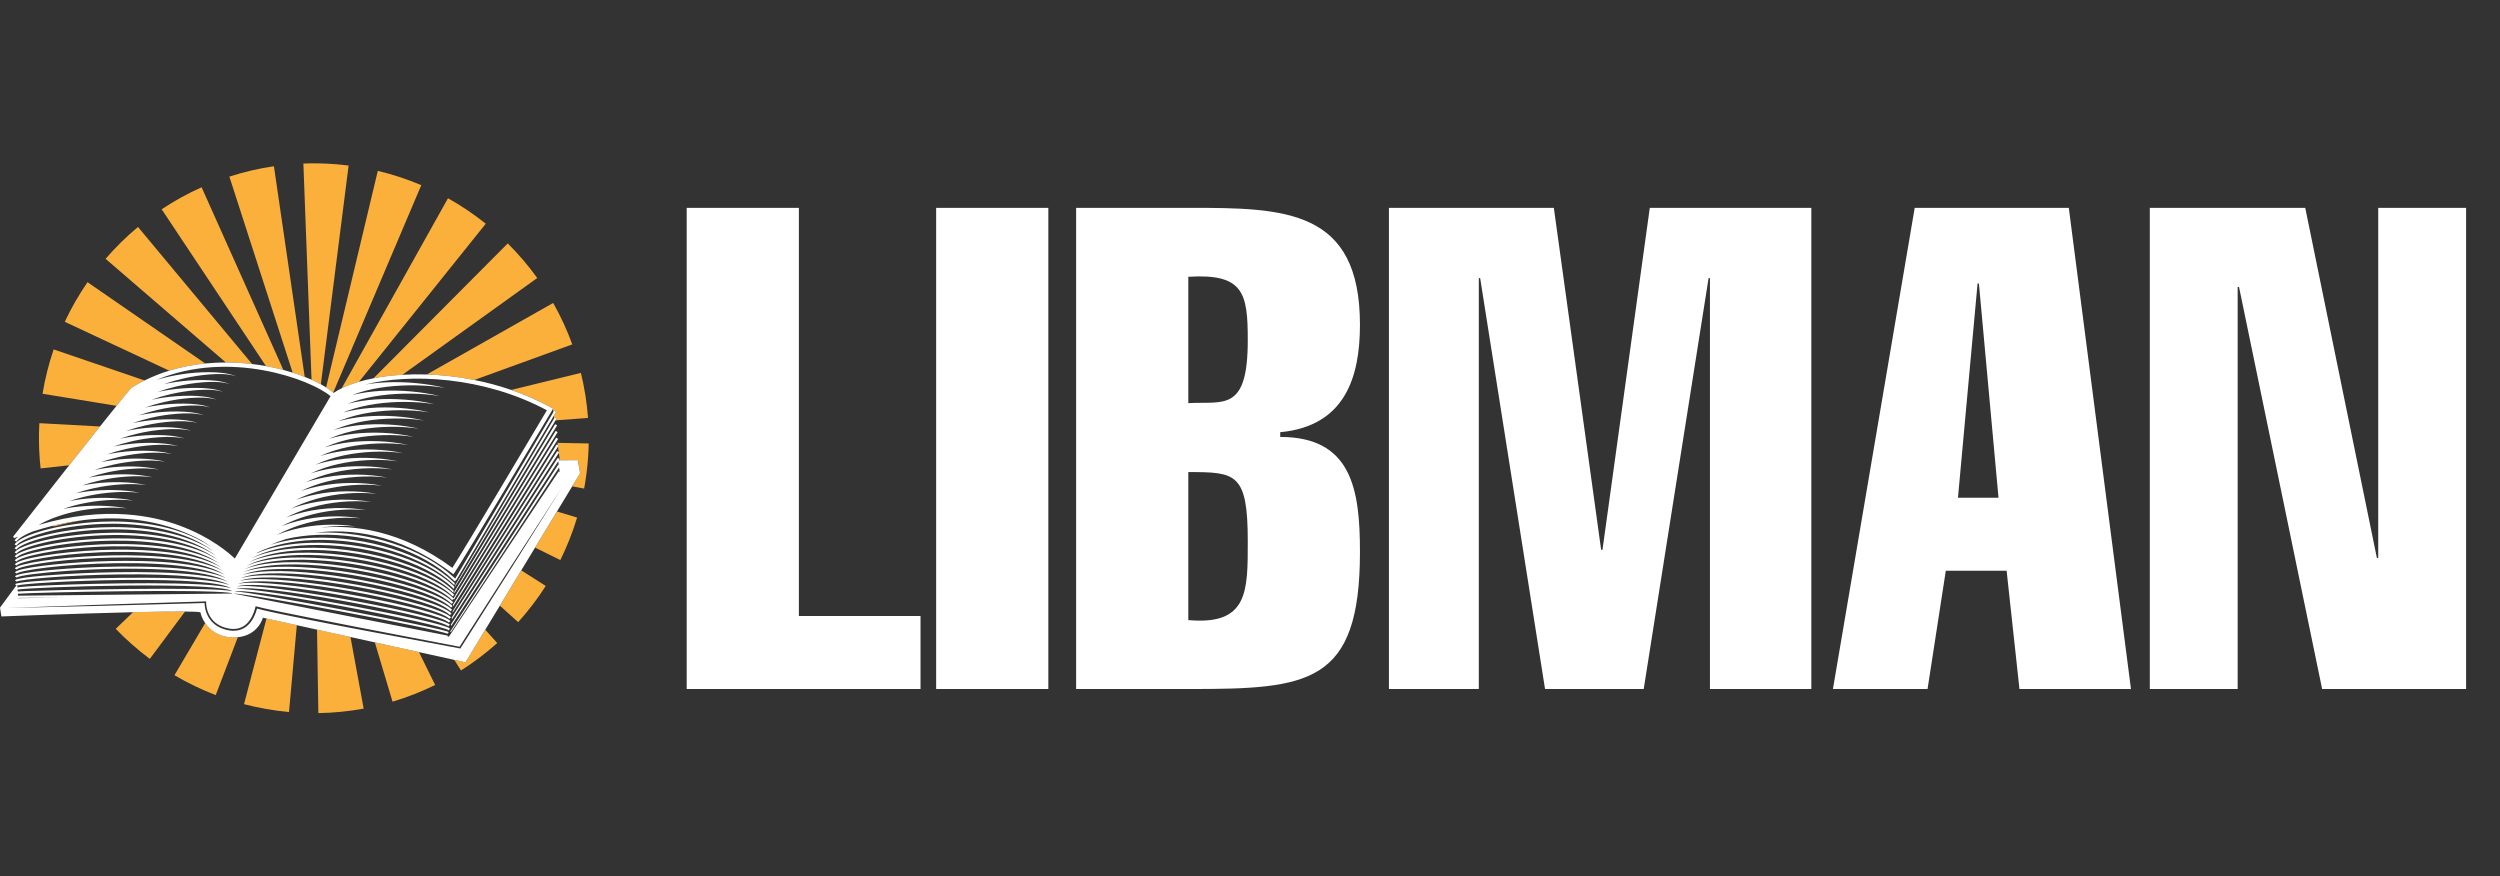 <svg width="947" height="332" viewBox="0 0 947 332" fill="none" xmlns="http://www.w3.org/2000/svg">
<rect x="0" y="0" width="947" height="332" fill="#333333" stroke="none"/>
<path d="M135.997 144.615C133.537 145.33 131.326 146.163 129.418 147.098L169.699 75.098C174.71 77.903 179.521 81.147 184.006 84.739L135.997 144.615ZM103.76 62.971C98.052 63.807 92.374 65.129 86.886 66.9L110.86 141.159C112.465 141.662 113.991 142.2 115.425 142.764L103.76 62.971ZM159.578 70.14C154.264 67.884 148.726 66.06 143.113 64.72L123.537 146.734C124.574 147.389 125.474 148.04 126.231 148.683L159.578 70.14ZM132.053 62.706C128.355 62.237 124.551 61.964 120.876 61.892C118.896 61.854 116.89 61.873 114.918 61.945L118.01 143.831C119.282 144.395 120.459 144.978 121.538 145.565L132.053 62.706ZM76.367 70.939C71.121 73.285 66.034 76.09 61.246 79.277L100.762 138.687C103.048 139.1 105.247 139.592 107.344 140.144L76.367 70.939ZM92.439 266.735C97.999 268.193 103.729 269.196 109.471 269.714L112.443 236.803L100.955 234.271L92.439 266.735ZM33.153 106.893C29.879 111.635 26.984 116.685 24.542 121.9L64.104 140.409C68.631 139.016 73.222 138.146 77.764 137.692L33.153 106.893ZM14.909 160.307C14.841 161.545 14.796 162.798 14.773 164.032C14.69 168.502 14.894 173.01 15.379 177.435L26.219 176.242C30.163 171.25 34.206 166.144 37.873 161.549L14.913 160.304L14.909 160.307ZM49.921 146.799C51.515 145.814 53.138 144.925 54.777 144.115L20.326 132.359C18.467 137.809 17.052 143.46 16.121 149.153L44.149 153.733C46.503 150.822 48.441 148.468 49.721 146.973L49.921 146.802V146.799ZM95.504 137.9L52.272 85.969C47.866 89.637 43.736 93.698 39.993 98.04L85.553 137.309C88.96 137.309 92.295 137.521 95.504 137.9ZM209.525 154.777L209.434 154.933L209.597 156.129L209.926 155.572L210.657 156.008L209.783 157.484L209.915 158.472L210.12 158.123L210.846 158.562L210.445 159.225L222.739 158.32C222.315 152.578 221.41 146.836 220.048 141.257L193.662 147.703C198.787 149.471 203.859 151.67 208.753 154.353L209.525 154.777ZM211.176 167.753L211.289 168.578L211.611 168.782L211.369 169.168L211.649 171.239L211.804 171.337L211.687 171.519L212.073 174.357L218.916 174.316L219.768 179.27L216.759 184.236L221.27 185.073C222.02 181.034 222.534 176.905 222.799 172.802C222.905 171.197 222.974 169.573 223 167.98L211.176 167.756V167.753ZM216.777 130.451C214.809 125.042 212.379 119.762 209.544 114.754L161.663 141.855C167.436 142.044 173.514 142.707 179.684 143.937L216.777 130.455V130.451ZM203.503 105.311C200.161 100.655 196.406 96.242 192.341 92.199L141.478 143.305C144.843 142.654 148.525 142.196 152.439 141.969L203.503 105.311ZM20.269 199.471C24.277 198.404 28.074 197.59 31.662 197.003C28.009 197.446 24.171 198.139 20.152 199.123C20.189 199.237 20.231 199.354 20.269 199.467M120.592 270.127C126.341 270.036 132.113 269.464 137.753 268.427L132.764 241.285L120.085 238.488L120.592 270.127ZM77.726 236.012L66.087 255.77C71.061 258.7 76.318 261.232 81.716 263.295L90.096 241.36C89.74 241.394 89.373 241.421 88.99 241.432C83.033 241.588 79.569 238.7 77.726 236.012ZM148.696 265.797C154.222 264.146 159.653 262.015 164.835 259.468L158.7 247.004L141.985 243.321L148.696 265.8V265.797ZM172.065 249.945L174.62 253.976C179.457 250.906 184.078 247.413 188.352 243.586L183.832 238.541L176.342 250.891L172.065 249.949V249.945ZM50.394 231.894L43.839 238.2C47.813 242.329 52.158 246.16 56.753 249.578L70.111 231.629C65.398 231.591 58.294 231.709 50.394 231.894ZM212.247 212.159C214.805 206.988 216.944 201.568 218.606 196.05L210.986 193.756L202.693 207.431L212.247 212.159ZM196.285 235.671C200.127 231.406 203.636 226.792 206.721 221.958L197.466 216.057L189.359 229.434L196.289 235.675L196.285 235.671Z" fill="#FBB03C"/>
<path d="M218.92 174.316L212.076 174.357H211.694L211.997 173.892L211.281 173.43L170.982 236.296L170.736 236.678L170.952 236.936L171.016 237.011L211.471 174.706L211.66 176.106L211.475 175.985L170.876 238.73L170.554 239.226L170.789 239.472L170.846 239.385L211.785 177.056L212.02 178.771L211.664 178.536L170.819 240.009L170.051 241.164L169.536 241.065L169.593 240.77L88.661 224.892C92.484 224.426 166.675 238.389 169.419 240.074L170.017 239.468C168.529 237.999 95.342 224.101 88.9 224.032C90.815 223.45 103.941 224.911 129.339 229.6C150.448 233.499 168.934 237.693 170.04 238.787L170.399 238.067C167.64 235.342 99.895 222.734 89.895 223.082C89.672 223.09 89.479 223.105 89.297 223.124C89.713 223.003 90.429 222.878 91.674 222.836C107.034 222.303 166.531 233.987 169.824 237.242L170.422 236.637C166.61 232.871 105.497 221.504 91.644 221.985C90.822 222.015 90.194 222.079 89.71 222.163C90.451 221.913 91.719 221.678 93.896 221.602C112.045 220.97 165.819 231.667 170.028 235.827L170.626 235.221C165.778 230.429 111.258 220.149 93.869 220.751C92.31 220.804 91.068 220.94 90.122 221.163C91.257 220.732 93.188 220.353 96.462 220.244C117.253 219.521 165.176 229.403 170.24 234.407L170.838 233.802C165.251 228.279 115.883 218.718 96.436 219.392C93.979 219.475 92.064 219.71 90.659 220.1C92.215 219.471 94.834 218.926 99.229 218.775C120.27 218.048 164.199 226.818 170.448 232.992L171.046 232.386C164.699 226.114 120.38 217.197 99.202 217.927C95.758 218.048 93.067 218.415 91.144 219.029C93.498 218.003 97.2 217.382 102.09 217.212C124.047 216.455 163.779 224.774 170.66 231.572L171.202 231.023L171.255 230.97C171.255 230.97 171.221 230.94 171.205 230.925C164.082 224.025 124.119 215.599 102.06 216.364C97.616 216.519 94.165 217.03 91.716 217.893C94.611 216.565 99.081 215.77 104.937 215.569C127.575 214.789 163.31 222.696 170.865 230.16L171.255 229.763L171.459 229.555C171.398 229.494 171.334 229.438 171.27 229.377C163.219 221.848 127.537 213.938 104.906 214.717C99.471 214.907 95.251 215.58 92.272 216.727C95.705 215.066 100.928 214.085 107.692 213.851C130.376 213.063 162.954 220.721 171.069 228.741L171.308 228.499L171.667 228.135C171.561 228.033 171.451 227.927 171.338 227.825C162.583 219.793 130.232 212.219 107.666 213.003C102.855 213.169 97.011 213.794 92.711 215.611C96.678 213.552 102.647 212.344 110.311 212.079C132.923 211.296 162.557 218.711 171.281 227.329L171.368 227.242L171.796 226.811L171.921 227.174L210.736 164.486L211.236 163.68L210.57 163.267L210.513 163.229L171.803 226.648C171.675 226.523 171.546 226.402 171.41 226.277C162.008 217.715 132.704 210.452 110.285 211.228C104.88 211.413 98.267 212.159 93.335 214.373C97.825 211.947 104.407 210.539 112.749 210.251C134.774 209.494 162.152 216.773 171.425 225.853C171.444 225.872 171.467 225.891 171.485 225.91L172.084 225.304C171.89 225.111 171.682 224.922 171.474 224.729C161.576 215.755 134.524 208.646 112.719 209.399C106.969 209.596 99.921 210.421 94.441 212.882C99.448 210.24 106.485 208.677 114.99 208.385C136.364 207.643 161.606 214.77 171.489 224.301C171.557 224.366 171.626 224.43 171.69 224.494L171.875 223.798C171.762 223.684 171.644 223.574 171.523 223.461C161.402 213.866 136.432 206.799 114.956 207.533C108.809 207.745 101.231 208.68 95.19 211.519C100.656 208.54 108.135 206.792 117.022 206.481C137.776 205.762 161.073 212.738 171.55 222.749C171.663 222.855 171.781 222.961 171.89 223.071L172.148 222.246C171.97 222.072 171.781 221.898 171.595 221.724C160.887 211.682 137.814 204.914 116.996 205.633C109.146 205.906 102.363 207.295 97.049 209.661C97.238 209.524 97.427 209.384 97.616 209.248C103.294 206.466 110.539 204.842 118.869 204.555C138.688 203.869 160.706 210.849 171.61 221.201C171.769 221.353 171.936 221.504 172.091 221.655L172.277 220.925C172.072 220.724 171.856 220.528 171.648 220.327C160.558 209.907 138.775 203.014 118.839 203.703C112.677 203.915 107.098 204.854 102.28 206.447C104.191 205.618 106.246 204.846 108.43 204.165C112.166 203.279 116.22 202.749 120.531 202.598C139.786 201.935 160.187 208.76 171.675 219.646C171.883 219.842 172.095 220.039 172.295 220.236L172.894 219.63C172.515 219.256 172.121 218.885 171.724 218.521C159.986 207.787 139.665 201.091 120.505 201.75C120.111 201.765 119.721 201.78 119.331 201.803C119.475 201.784 119.619 201.765 119.763 201.746C131.882 200.285 150.486 201.701 170.532 216.625C170.702 216.75 170.869 216.871 171.039 217L171.747 217.534L172.25 216.807C175.346 212.348 207.689 157.851 209.063 155.534L209.419 154.933L209.514 154.777L208.742 154.353C203.848 151.67 198.776 149.471 193.651 147.703C189.003 146.102 184.313 144.857 179.673 143.933C173.503 142.703 167.42 142.041 161.652 141.851C158.472 141.749 155.388 141.791 152.432 141.965C148.518 142.192 144.839 142.65 141.47 143.301C139.532 143.676 137.696 144.115 135.985 144.615C133.525 145.33 131.315 146.163 129.407 147.098C128.298 147.639 127.287 148.218 126.39 148.824C126.337 148.778 126.277 148.729 126.224 148.68C125.467 148.036 124.566 147.385 123.529 146.73C122.912 146.341 122.242 145.951 121.534 145.565C120.455 144.978 119.278 144.395 118.007 143.831C117.185 143.464 116.318 143.108 115.425 142.756C113.991 142.196 112.465 141.655 110.86 141.151C109.725 140.795 108.551 140.455 107.344 140.137C105.247 139.584 103.048 139.092 100.762 138.68C99.055 138.369 97.299 138.108 95.504 137.896C92.291 137.518 88.956 137.306 85.553 137.306C82.987 137.306 80.387 137.427 77.764 137.688C73.222 138.142 68.63 139.013 64.104 140.406C60.951 141.375 57.828 142.605 54.777 144.111C53.135 144.921 51.514 145.811 49.921 146.795L49.72 146.965C48.437 148.46 46.503 150.814 44.149 153.729C42.283 156.038 40.148 158.695 37.869 161.549C34.206 166.14 30.159 171.246 26.215 176.242C15.874 189.342 6.238 201.663 6.052 201.897L4.962 203.29L5.375 203.847L6.912 203.256C6.567 203.521 6.272 203.782 6.022 204.04C5.81 204.259 5.632 204.475 5.492 204.687L6.204 205.153C6.631 204.498 7.525 203.771 8.808 203.025C9.746 202.48 10.897 201.924 12.237 201.379C14.943 200.497 17.578 199.751 20.14 199.123C24.16 198.135 27.998 197.446 31.651 197.003C47.158 195.118 59.334 197.666 67.771 200.807C71.019 202.019 73.895 203.377 76.394 204.744C77.65 205.505 78.884 206.334 80.084 207.231C66.689 198.131 49.028 197.185 38.399 197.624C22.339 198.29 7.79 202.704 5.503 206.205L6.215 206.67C8.089 203.798 21.575 199.172 38.433 198.472C49.293 198.025 67.567 199.025 80.898 208.839C67.828 200.141 49.561 199.305 38.539 199.763C22.169 200.44 7.608 204.521 5.522 207.715L6.234 208.181C7.937 205.573 21.382 201.326 38.573 200.614C49.876 200.145 68.877 201.042 81.799 210.508C69.092 202.166 50.088 201.436 38.604 201.909C21.961 202.598 7.422 206.345 5.538 209.233L6.249 209.698C7.778 207.356 21.155 203.487 38.638 202.764C50.337 202.276 69.936 203.044 82.404 211.951C70.092 204.165 50.466 203.567 38.57 204.059C21.715 204.755 7.237 208.166 5.556 210.747L6.268 211.212C7.593 209.18 21.166 205.633 38.608 204.91C48.509 204.498 70.61 204.714 83.222 213.548C70.682 205.879 48.509 205.792 38.411 206.209C22.869 206.852 7.222 209.736 5.575 212.261L6.287 212.727C7.441 210.955 20.859 207.791 38.445 207.06C48.789 206.629 71.942 206.723 83.96 215.032C71.931 207.893 48.653 207.927 38.078 208.362C22.226 209.017 7.044 211.546 5.594 213.771L6.306 214.237C7.294 212.719 20.485 209.941 38.112 209.21C48.941 208.764 73.226 208.726 84.6 216.428C73.097 209.892 48.593 210.062 37.476 210.524C21.73 211.178 6.84 213.4 5.609 215.285L6.321 215.751C7.142 214.49 20.004 212.098 37.51 211.371C48.929 210.898 74.607 210.717 85.251 217.81C74.335 211.886 48.286 212.204 36.499 212.692C22.506 213.272 6.76 215.058 5.625 216.799L6.336 217.265C7.199 216.088 23.774 213.616 44.179 213.332C64.588 213.044 79.282 215.119 85.694 219.085C74.774 213.73 44.736 214.475 34.875 214.884C23.403 215.361 6.813 216.731 5.659 218.294C5.655 218.302 5.647 218.309 5.644 218.313L5.662 218.325L6.344 218.79C7.801 217.306 38.505 214.392 62.836 215.8C74.509 216.47 82.533 218.052 86.352 220.399C76.159 215.702 43.002 216.644 32.203 217.091C23.6 217.446 7.29 218.45 5.749 219.729C5.715 219.759 5.681 219.789 5.662 219.82L5.757 219.892L6.336 220.327C7.498 219.426 26.015 217.802 45.765 217.579C67.593 217.333 82.291 218.813 86.965 221.674C76.78 217.458 32.919 219.131 27.567 219.35C21.469 219.604 7.563 220.274 5.837 221.205C5.761 221.247 5.708 221.288 5.678 221.33L5.848 221.44L6.249 221.701L5.893 222.185L0 230.172L0.53 233.506C0.53 233.506 28.498 232.424 50.379 231.905C58.278 231.716 65.383 231.603 70.095 231.64C73.506 231.667 75.663 231.773 75.958 231.985C76.034 232.704 76.549 234.324 77.715 236.023C79.554 238.711 83.021 241.599 88.975 241.444C89.358 241.432 89.725 241.406 90.08 241.372C97.942 240.596 99.577 233.983 99.577 233.983L100.936 234.282L112.424 236.815L120.066 238.499L132.745 241.296L141.966 243.329L158.681 247.012L172.046 249.956L176.323 250.899L183.813 238.548L189.336 229.441L197.443 216.065L202.67 207.443L210.964 193.767L216.736 184.248L219.745 179.282L218.893 174.327L218.92 174.316ZM6.707 224.055L6.658 223.328C9.58 222.852 27.635 222.026 46.976 221.822C70.769 221.572 85.959 222.363 87.946 223.945C80.118 222.072 17.638 223.571 9.561 223.904C8.127 223.964 7.252 224.006 6.711 224.051M46.927 223.961C83.419 223.571 87.647 224.525 88.04 224.797L88.067 224.831L6.817 225.649L6.764 224.903C10.08 224.646 27.423 224.165 46.923 223.961M23.944 226.326L6.885 226.61L6.877 226.497L23.944 226.322V226.326ZM107.019 184.324L107.034 184.342C107.034 184.342 107.007 184.358 106.996 184.369L107.022 184.327L107.019 184.324ZM207.163 155.428C203.31 161.916 176.115 207.704 171.353 215.104C151.977 200.758 133.904 198.748 121.523 199.857C122.004 199.789 122.484 199.725 122.965 199.668C126.86 199.218 130.815 199.085 134.752 199.422C130.849 198.801 126.867 198.646 122.893 198.82C118.919 199.009 114.948 199.596 111.069 200.603C108.972 201.144 106.905 201.814 104.876 202.59C107.662 201.133 110.576 199.895 113.593 198.922C117.284 197.726 121.11 196.916 124.997 196.489C128.881 196.072 132.821 195.97 136.743 196.333C132.859 195.686 128.892 195.501 124.933 195.641C120.974 195.792 117.015 196.333 113.135 197.284C110.932 197.825 108.76 198.502 106.629 199.301C109.505 197.817 112.522 196.576 115.645 195.611C119.335 194.467 123.158 193.703 127.034 193.309C130.906 192.927 134.835 192.855 138.737 193.245C134.873 192.575 130.921 192.355 126.977 192.461C123.033 192.575 119.081 193.067 115.206 193.968C112.912 194.501 110.645 195.179 108.423 195.993C111.375 194.483 114.49 193.256 117.696 192.302C121.387 191.209 125.206 190.493 129.07 190.134C132.935 189.785 136.845 189.744 140.732 190.156C136.883 189.464 132.954 189.214 129.021 189.282C125.088 189.361 121.148 189.804 117.276 190.652C114.91 191.171 112.571 191.837 110.274 192.658C113.283 191.129 116.474 189.933 119.748 188.998C123.438 187.953 127.25 187.283 131.103 186.962C134.956 186.644 138.855 186.636 142.723 187.071C138.892 186.356 134.979 186.076 131.061 186.11C127.144 186.152 123.215 186.549 119.343 187.344C116.913 187.847 114.502 188.495 112.143 189.316C115.202 187.772 118.461 186.613 121.795 185.701C125.486 184.71 129.29 184.081 133.135 183.794C136.977 183.51 140.861 183.532 144.714 183.987C140.902 183.252 137.004 182.938 133.101 182.946C129.199 182.953 125.281 183.305 121.413 184.047C118.926 184.535 116.447 185.164 114.025 185.981C117.132 184.441 120.448 183.286 123.843 182.412C127.533 181.47 131.334 180.887 135.164 180.633C138.995 180.379 142.867 180.432 146.701 180.906C142.908 180.152 139.025 179.808 135.138 179.781C131.25 179.755 127.34 180.062 123.48 180.75C120.91 181.212 118.355 181.837 115.853 182.662C119.028 181.114 122.416 179.956 125.891 179.119C129.581 178.226 133.374 177.688 137.193 177.465C141.016 177.242 144.869 177.325 148.688 177.817C144.914 177.045 141.05 176.674 137.174 176.613C133.298 176.553 129.403 176.818 125.55 177.45C122.889 177.885 120.247 178.506 117.666 179.346C120.921 177.802 124.384 176.625 127.942 175.83C131.633 174.99 135.418 174.49 139.225 174.301C143.037 174.108 146.875 174.221 150.683 174.728C146.924 173.941 143.075 173.54 139.218 173.449C135.357 173.358 131.474 173.574 127.624 174.157C124.861 174.566 122.113 175.194 119.426 176.057C122.772 174.498 126.341 173.332 129.998 172.548C133.684 171.757 137.462 171.299 141.262 171.14C145.062 170.977 148.885 171.117 152.678 171.644C148.938 170.841 145.104 170.413 141.262 170.292C137.416 170.167 133.548 170.345 129.702 170.875C126.841 171.269 123.998 171.89 121.216 172.76C124.645 171.193 128.313 170.046 132.057 169.274C135.743 168.525 139.513 168.116 143.302 167.983C147.091 167.851 150.899 168.021 154.676 168.559C150.952 167.745 147.136 167.287 143.306 167.136C139.475 166.984 135.618 167.113 131.78 167.597C128.817 167.983 125.864 168.593 122.976 169.467C123.135 169.395 123.294 169.32 123.457 169.248C126.841 167.779 130.44 166.727 134.116 166.011C137.795 165.292 141.561 164.929 145.335 164.827C149.112 164.732 152.908 164.921 156.667 165.47C152.958 164.641 149.161 164.164 145.346 163.979C141.531 163.797 137.685 163.877 133.858 164.331C130.785 164.694 127.723 165.288 124.721 166.174C124.982 166.061 125.24 165.943 125.505 165.834C128.896 164.418 132.499 163.426 136.175 162.756C139.85 162.09 143.605 161.746 147.371 161.678C151.137 161.617 154.918 161.818 158.662 162.385C154.968 161.537 151.186 161.053 147.386 160.826C143.582 160.61 139.755 160.671 135.936 161.068C132.753 161.405 129.577 161.98 126.462 162.874C126.822 162.718 127.185 162.563 127.552 162.419C130.955 161.061 134.562 160.126 138.23 159.501C141.905 158.88 145.649 158.574 149.4 158.532C153.154 158.498 156.921 158.714 160.653 159.297C156.977 158.438 153.207 157.934 149.422 157.681C145.634 157.435 141.818 157.461 138.01 157.813C134.729 158.12 131.447 158.672 128.23 159.562C128.684 159.369 129.138 159.183 129.596 159.009C133.01 157.707 136.618 156.829 140.285 156.25C143.953 155.674 147.689 155.402 151.432 155.387C155.176 155.379 158.93 155.614 162.644 156.208C158.983 155.334 155.232 154.815 151.459 154.535C147.685 154.263 143.885 154.251 140.085 154.558C136.705 154.834 133.325 155.357 130.005 156.246C130.546 156.023 131.091 155.803 131.644 155.603C135.066 154.357 138.677 153.536 142.337 153.002C146.001 152.472 149.729 152.234 153.457 152.245C157.189 152.264 160.929 152.514 164.631 153.123C160.986 152.238 157.25 151.7 153.491 151.397C149.733 151.102 145.944 151.057 142.155 151.314C138.669 151.556 135.175 152.056 131.739 152.945C132.382 152.684 133.029 152.434 133.688 152.207C137.121 151.023 140.732 150.254 144.388 149.762C148.048 149.278 151.765 149.073 155.482 149.107C159.203 149.149 162.927 149.414 166.618 150.039C162.988 149.138 159.267 148.589 155.524 148.26C151.781 147.938 148.007 147.858 144.229 148.07C140.634 148.275 137.03 148.748 133.48 149.634C134.222 149.338 134.975 149.062 135.736 148.812C139.176 147.684 142.791 146.973 146.444 146.526C150.1 146.083 153.806 145.913 157.515 145.97C161.22 146.038 164.937 146.318 168.609 146.95C164.994 146.038 161.285 145.474 157.56 145.122C153.832 144.777 150.07 144.664 146.304 144.83C143.631 144.951 140.951 145.216 138.287 145.682C155.32 141.325 183.268 142.601 207.152 155.406M68.468 199.252C62.964 197.193 55.916 195.38 47.427 194.827C38.161 194.225 27.177 195.13 14.622 198.862C18.937 196.417 23.808 194.774 28.785 193.722C31.931 193.063 35.144 192.635 38.373 192.435C41.605 192.234 44.86 192.246 48.104 192.56C44.902 191.962 41.632 191.666 38.358 191.583C35.08 191.504 31.791 191.648 28.513 192.045C27.003 192.227 25.492 192.465 23.993 192.76C26.325 191.939 28.732 191.28 31.166 190.762C34.323 190.096 37.544 189.66 40.784 189.456C44.024 189.255 47.29 189.263 50.542 189.619C47.336 188.983 44.05 188.688 40.765 188.604C37.476 188.529 34.175 188.684 30.886 189.085C29.38 189.271 27.873 189.509 26.374 189.808C28.702 188.987 31.102 188.324 33.543 187.806C36.707 187.132 39.936 186.689 43.191 186.481C46.443 186.28 49.72 186.288 52.976 186.682C49.766 186.008 46.469 185.713 43.172 185.629C39.872 185.557 36.56 185.72 33.263 186.129C31.757 186.318 30.25 186.56 28.755 186.859C31.083 186.038 33.486 185.372 35.92 184.85C39.096 184.168 42.336 183.718 45.595 183.506C48.857 183.302 52.147 183.309 55.409 183.744C52.196 183.029 48.884 182.734 45.576 182.658C42.264 182.59 38.941 182.76 35.636 183.177C34.13 183.366 32.627 183.612 31.132 183.911C33.464 183.09 35.863 182.423 38.297 181.893C41.48 181.205 44.732 180.747 48.002 180.531C51.272 180.326 54.573 180.33 57.843 180.803C54.626 180.05 51.303 179.755 47.983 179.679C44.66 179.611 41.329 179.793 38.01 180.217C36.503 180.41 35 180.66 33.505 180.959C35.837 180.137 38.237 179.467 40.674 178.934C43.869 178.237 47.128 177.768 50.409 177.552C53.691 177.348 57.003 177.348 60.277 177.862C57.06 177.068 53.717 176.776 50.39 176.7C47.056 176.636 43.714 176.825 40.386 177.257C38.88 177.454 37.381 177.703 35.886 178.006C38.218 177.181 40.617 176.511 43.055 175.974C46.257 175.27 49.527 174.793 52.82 174.573C56.11 174.365 59.437 174.365 62.715 174.921C59.493 174.089 56.14 173.797 52.801 173.725C49.456 173.665 46.102 173.865 42.767 174.301C41.265 174.501 39.762 174.751 38.271 175.058C40.602 174.233 43.002 173.559 45.44 173.018C48.653 172.302 51.931 171.825 55.235 171.598C58.536 171.386 61.874 171.382 65.156 171.98C61.935 171.106 58.562 170.815 55.212 170.747C51.855 170.69 48.49 170.894 45.144 171.341C43.642 171.541 42.143 171.799 40.648 172.102C42.979 171.276 45.383 170.599 47.816 170.054C51.038 169.331 54.327 168.846 57.639 168.616C60.947 168.396 64.3 168.396 67.586 169.032C64.365 168.116 60.977 167.828 57.616 167.764C54.247 167.715 50.871 167.919 47.517 168.377C46.015 168.581 44.516 168.839 43.025 169.145C45.36 168.32 47.76 167.643 50.194 167.094C53.426 166.363 56.723 165.875 60.046 165.64C63.365 165.417 66.73 165.413 70.02 166.095C66.799 165.137 63.392 164.849 60.023 164.793C56.643 164.747 53.259 164.959 49.895 165.421C48.392 165.629 46.893 165.887 45.402 166.197C47.737 165.372 50.137 164.69 52.571 164.138C55.814 163.4 59.123 162.908 62.453 162.665C65.78 162.438 69.16 162.427 72.453 163.154C69.232 162.151 65.811 161.871 62.431 161.818C59.043 161.776 55.644 161.992 52.268 162.465C50.765 162.677 49.27 162.934 47.779 163.245C50.114 162.419 52.514 161.734 54.948 161.178C58.199 160.432 61.518 159.936 64.861 159.69C68.199 159.463 71.59 159.437 74.883 160.213C71.662 159.16 68.222 158.896 64.834 158.843C61.435 158.808 58.025 159.028 54.641 159.509C53.142 159.721 51.647 159.982 50.16 160.296C52.495 159.471 54.895 158.786 57.325 158.226C60.587 157.472 63.914 156.969 67.268 156.719C70.614 156.492 74.024 156.454 77.317 157.276C74.1 156.178 70.64 155.92 67.241 155.867C63.831 155.837 60.409 156.064 57.014 156.549C55.515 156.765 54.024 157.03 52.536 157.34C54.872 156.515 57.268 155.826 59.702 155.262C62.972 154.501 66.314 153.994 69.675 153.74C73.032 153.513 76.454 153.46 79.747 154.331C76.534 153.184 73.055 152.942 69.649 152.889C66.227 152.862 62.794 153.093 59.391 153.589C57.896 153.805 56.405 154.073 54.921 154.388C57.256 153.562 59.652 152.87 62.082 152.302C65.364 151.537 68.714 151.023 72.086 150.761C75.451 150.531 78.892 150.466 82.185 151.386C78.971 150.19 75.478 149.959 72.06 149.91C68.627 149.887 65.182 150.126 61.772 150.629C60.277 150.849 58.789 151.117 57.306 151.431C59.641 150.606 62.037 149.914 64.463 149.342C67.756 148.574 71.114 148.048 74.497 147.783C77.87 147.552 81.329 147.472 84.619 148.445C81.409 147.2 77.892 146.984 74.467 146.935C71.023 146.916 67.571 147.166 64.145 147.669C62.654 147.892 61.163 148.161 59.683 148.475C62.018 147.646 64.41 146.954 66.84 146.382C70.141 145.61 73.51 145.073 76.905 144.808C80.288 144.577 83.763 144.478 87.052 145.504C83.85 144.206 80.311 144.009 76.878 143.96C73.422 143.945 69.959 144.202 66.526 144.713C65.035 144.936 63.547 145.209 62.067 145.527C64.403 144.702 66.795 144.005 69.221 143.426C72.533 142.646 75.913 142.105 79.316 141.833C82.707 141.602 86.201 141.488 89.486 142.563C86.288 141.216 82.73 141.034 79.285 140.985C75.818 140.973 72.344 141.242 68.899 141.757C65.678 142.245 62.48 142.942 59.327 143.884C87.109 132.351 117.734 143.736 125.225 150.076L88.945 211.587C86.716 209.445 79.872 203.529 68.445 199.252M46.412 219.695C69.24 219.449 83.994 220.592 87.522 222.852C79.236 219.956 35.439 221.008 19.591 221.663C11.117 222.011 7.877 222.288 6.597 222.503L6.548 221.78C8.959 221.084 27.093 219.907 46.412 219.699M193.878 214.88L174.476 245.482L174.366 245.653L174.165 245.615L135.535 238.363C129.1 237.129 122.666 235.91 116.243 234.612L106.614 232.636C103.529 231.962 100.451 231.357 97.37 230.535C96.731 232.825 95.701 235.138 93.888 236.841C92.938 237.723 91.761 238.385 90.493 238.692C89.229 239.002 87.904 238.999 86.647 238.768C84.157 238.321 81.681 237.193 80.005 235.206C78.396 233.317 77.559 230.895 77.491 228.431L40.141 229.441L2.487 230.319L40.129 228.995L77.775 227.81L78.089 227.799V228.132C78.101 230.512 78.922 232.977 80.497 234.786C82.064 236.629 84.388 237.685 86.769 238.101C87.957 238.313 89.176 238.306 90.326 238.022C91.477 237.734 92.533 237.133 93.404 236.323C95.149 234.665 96.14 232.356 96.753 229.983L96.844 229.631L97.219 229.729C100.342 230.562 103.582 231.182 106.776 231.868L116.405 233.802L135.683 237.606L174.078 244.994L193.507 214.649L213.163 184.206L193.878 214.884V214.88ZM209.779 157.484L172.905 219.638L172.428 219.172L209.597 156.132L209.926 155.576L210.657 156.011L209.783 157.487L209.779 157.484ZM210.119 158.123L210.846 158.562L210.445 159.225L210.093 159.804L172.364 222.246L172.492 221.572L209.911 158.472L210.116 158.123H210.119ZM210.312 160.675L211.035 161.117L210.411 162.139L172.14 224.706L172.015 224.305L210.229 160.811L210.312 160.678V160.675ZM210.926 165.921L211.422 166.231L211.051 166.825L171.694 229.631L171.569 229.07L210.702 165.781L210.929 165.921H210.926ZM211.289 168.578L211.615 168.782L211.372 169.168L171.47 232.087V231.546L210.899 168.328L211.293 168.578H211.289ZM211.088 170.879L211.649 171.239L211.804 171.337L211.686 171.519L171.239 234.547L171.077 234.002L171.069 233.98L171.077 233.964L211.085 170.879H211.088Z" fill="white"/>
<path d="M348.696 261H260.12V78.728H302.616V233.352H348.696V261ZM397.11 261H354.614V78.728H397.11V261ZM450.128 178.824V234.888C472.912 236.936 472.656 223.88 472.656 204.936C472.656 179.08 468.048 178.824 450.128 178.824ZM407.632 261V78.728H450.64C486.736 78.728 515.152 79.24 515.152 123.016C515.152 143.24 509.264 161.416 484.944 163.72V165.512C512.08 165.512 515.152 185.48 515.152 209.032C515.152 259.208 495.696 261 450.64 261H407.632ZM450.128 104.84V152.712C463.44 151.944 472.656 156.296 472.656 128.904C472.656 110.984 471.12 103.56 450.128 104.84ZM560.174 105.352V261H526.126V78.728H588.59L606.51 208.264H607.022L624.942 78.728H686.126V261H647.726V105.352H647.214L622.638 261H585.262L560.686 105.352H560.174ZM741.676 188.552H757.036L749.612 107.4H749.1L741.676 188.552ZM725.292 78.728H783.66L807.212 261H764.972L760.108 216.2H737.068L730.156 261H694.316L725.292 78.728ZM814.346 261V78.728H873.226L900.362 211.336H900.874V78.728H934.154V261H879.626L848.138 108.68H847.626V261H814.346Z" fill="white"/>
</svg>
